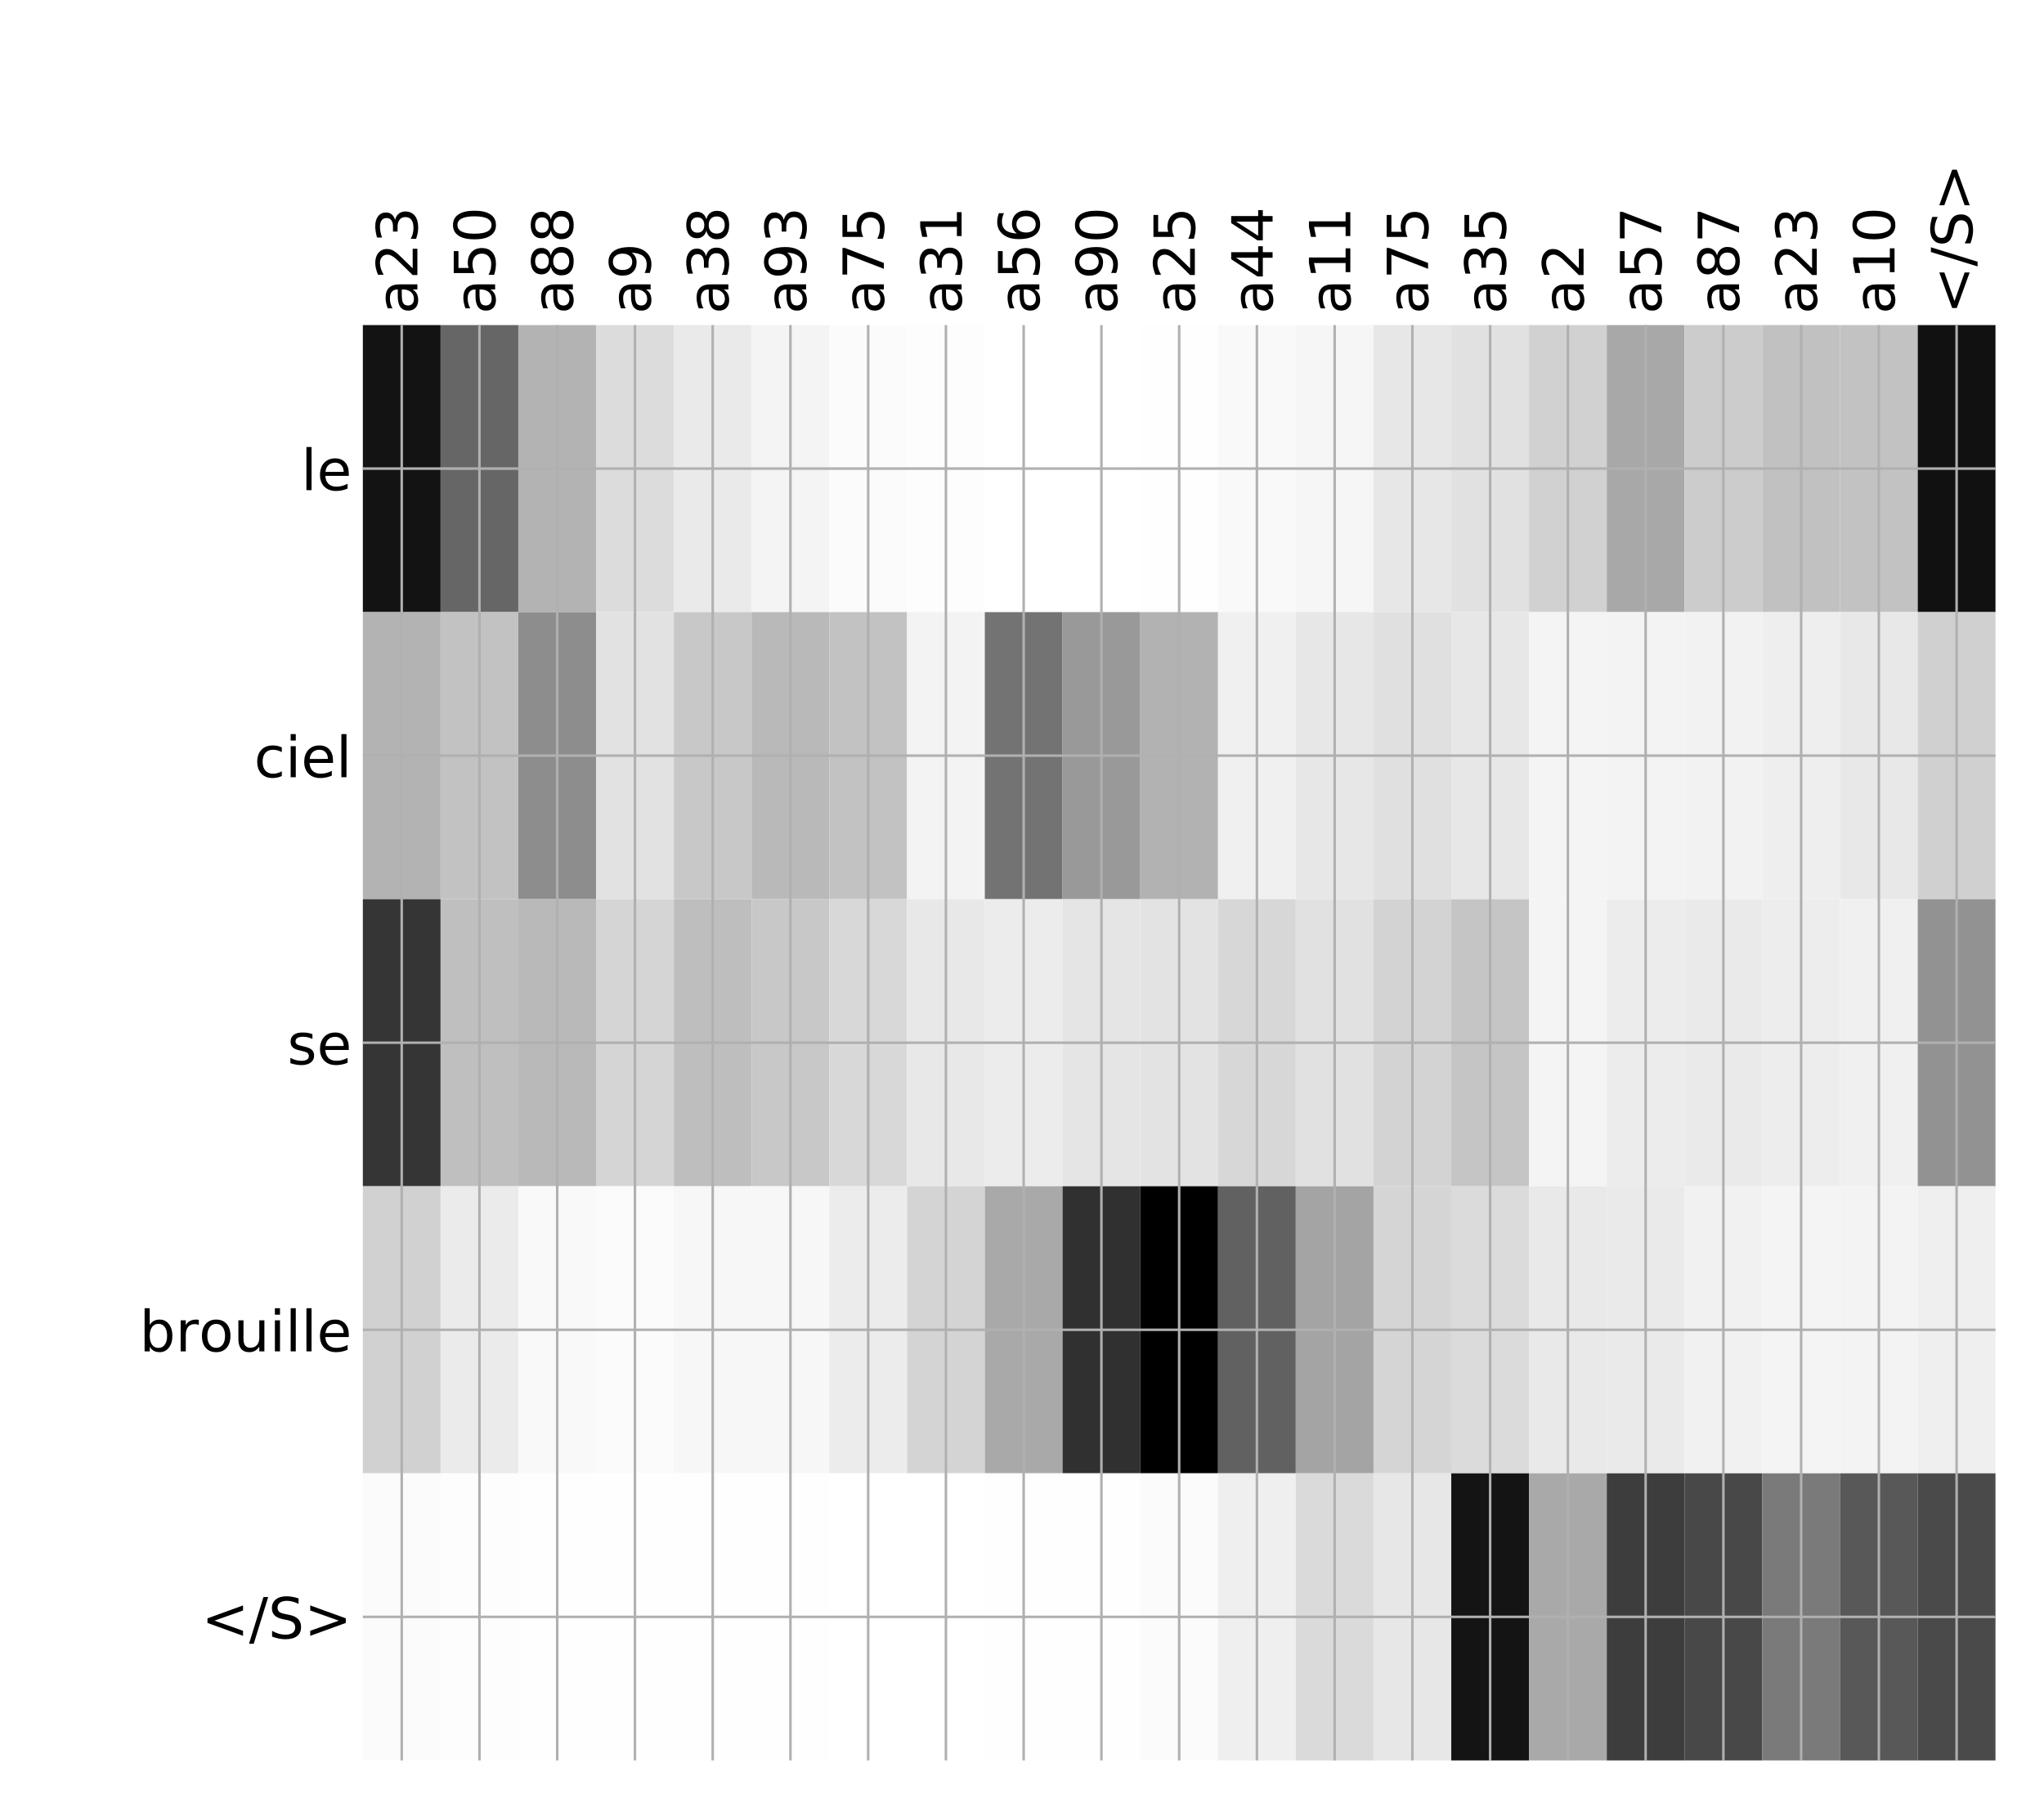 <?xml version="1.0" encoding="utf-8" standalone="no"?>
<!DOCTYPE svg PUBLIC "-//W3C//DTD SVG 1.1//EN"
  "http://www.w3.org/Graphics/SVG/1.1/DTD/svg11.dtd">
<!-- Created with matplotlib (http://matplotlib.org/) -->
<svg height="576pt" version="1.1" viewBox="0 0 648 576" width="648pt" xmlns="http://www.w3.org/2000/svg" xmlns:xlink="http://www.w3.org/1999/xlink">
 <defs>
  <style type="text/css">
*{stroke-linecap:butt;stroke-linejoin:round;}
  </style>
 </defs>
 <g id="figure_1">
  <g id="patch_1">
   <path d="M 0 576 
L 648 576 
L 648 0 
L 0 0 
z
" style="fill:#ffffff;"/>
  </g>
  <g id="axes_1">
   <g id="PolyCollection_1">
    <path clip-path="url(#p8e80e8bc34)" d="M 115.031 103.033 
L 115.031 194.027 
L 139.678 194.027 
L 139.678 103.033 
L 115.031 103.033 
z
" style="fill:#131313;"/>
    <path clip-path="url(#p8e80e8bc34)" d="M 139.678 103.033 
L 139.678 194.027 
L 164.325 194.027 
L 164.325 103.033 
L 139.678 103.033 
z
" style="fill:#666666;"/>
    <path clip-path="url(#p8e80e8bc34)" d="M 164.325 103.033 
L 164.325 194.027 
L 188.972 194.027 
L 188.972 103.033 
L 164.325 103.033 
z
" style="fill:#b3b3b3;"/>
    <path clip-path="url(#p8e80e8bc34)" d="M 188.972 103.033 
L 188.972 194.027 
L 213.62 194.027 
L 213.62 103.033 
L 188.972 103.033 
z
" style="fill:#dcdcdc;"/>
    <path clip-path="url(#p8e80e8bc34)" d="M 213.62 103.033 
L 213.62 194.027 
L 238.267 194.027 
L 238.267 103.033 
L 213.62 103.033 
z
" style="fill:#eaeaea;"/>
    <path clip-path="url(#p8e80e8bc34)" d="M 238.267 103.033 
L 238.267 194.027 
L 262.914 194.027 
L 262.914 103.033 
L 238.267 103.033 
z
" style="fill:#f4f4f4;"/>
    <path clip-path="url(#p8e80e8bc34)" d="M 262.914 103.033 
L 262.914 194.027 
L 287.561 194.027 
L 287.561 103.033 
L 262.914 103.033 
z
" style="fill:#fbfbfb;"/>
    <path clip-path="url(#p8e80e8bc34)" d="M 287.561 103.033 
L 287.561 194.027 
L 312.208 194.027 
L 312.208 103.033 
L 287.561 103.033 
z
" style="fill:#fdfdfd;"/>
    <path clip-path="url(#p8e80e8bc34)" d="M 312.208 103.033 
L 312.208 194.027 
L 336.855 194.027 
L 336.855 103.033 
L 312.208 103.033 
z
" style="fill:#ffffff;"/>
    <path clip-path="url(#p8e80e8bc34)" d="M 336.855 103.033 
L 336.855 194.027 
L 361.502 194.027 
L 361.502 103.033 
L 336.855 103.033 
z
" style="fill:#ffffff;"/>
    <path clip-path="url(#p8e80e8bc34)" d="M 361.502 103.033 
L 361.502 194.027 
L 386.149 194.027 
L 386.149 103.033 
L 361.502 103.033 
z
" style="fill:#fefefe;"/>
    <path clip-path="url(#p8e80e8bc34)" d="M 386.149 103.033 
L 386.149 194.027 
L 410.796 194.027 
L 410.796 103.033 
L 386.149 103.033 
z
" style="fill:#f9f9f9;"/>
    <path clip-path="url(#p8e80e8bc34)" d="M 410.796 103.033 
L 410.796 194.027 
L 435.443 194.027 
L 435.443 103.033 
L 410.796 103.033 
z
" style="fill:#f6f6f6;"/>
    <path clip-path="url(#p8e80e8bc34)" d="M 435.443 103.033 
L 435.443 194.027 
L 460.09 194.027 
L 460.09 103.033 
L 435.443 103.033 
z
" style="fill:#e7e7e7;"/>
    <path clip-path="url(#p8e80e8bc34)" d="M 460.09 103.033 
L 460.09 194.027 
L 484.737 194.027 
L 484.737 103.033 
L 460.09 103.033 
z
" style="fill:#e1e1e1;"/>
    <path clip-path="url(#p8e80e8bc34)" d="M 484.737 103.033 
L 484.737 194.027 
L 509.384 194.027 
L 509.384 103.033 
L 484.737 103.033 
z
" style="fill:#d1d1d1;"/>
    <path clip-path="url(#p8e80e8bc34)" d="M 509.384 103.033 
L 509.384 194.027 
L 534.031 194.027 
L 534.031 103.033 
L 509.384 103.033 
z
" style="fill:#a8a8a8;"/>
    <path clip-path="url(#p8e80e8bc34)" d="M 534.031 103.033 
L 534.031 194.027 
L 558.678 194.027 
L 558.678 103.033 
L 534.031 103.033 
z
" style="fill:#cccccc;"/>
    <path clip-path="url(#p8e80e8bc34)" d="M 558.678 103.033 
L 558.678 194.027 
L 583.326 194.027 
L 583.326 103.033 
L 558.678 103.033 
z
" style="fill:#c1c1c1;"/>
    <path clip-path="url(#p8e80e8bc34)" d="M 583.326 103.033 
L 583.326 194.027 
L 607.973 194.027 
L 607.973 103.033 
L 583.326 103.033 
z
" style="fill:#c2c2c2;"/>
    <path clip-path="url(#p8e80e8bc34)" d="M 607.973 103.033 
L 607.973 194.027 
L 632.62 194.027 
L 632.62 103.033 
L 607.973 103.033 
z
" style="fill:#111111;"/>
    <path clip-path="url(#p8e80e8bc34)" d="M 115.031 194.027 
L 115.031 285.02 
L 139.678 285.02 
L 139.678 194.027 
L 115.031 194.027 
z
" style="fill:#b3b3b3;"/>
    <path clip-path="url(#p8e80e8bc34)" d="M 139.678 194.027 
L 139.678 285.02 
L 164.325 285.02 
L 164.325 194.027 
L 139.678 194.027 
z
" style="fill:#c2c2c2;"/>
    <path clip-path="url(#p8e80e8bc34)" d="M 164.325 194.027 
L 164.325 285.02 
L 188.972 285.02 
L 188.972 194.027 
L 164.325 194.027 
z
" style="fill:#8d8d8d;"/>
    <path clip-path="url(#p8e80e8bc34)" d="M 188.972 194.027 
L 188.972 285.02 
L 213.62 285.02 
L 213.62 194.027 
L 188.972 194.027 
z
" style="fill:#e2e2e2;"/>
    <path clip-path="url(#p8e80e8bc34)" d="M 213.62 194.027 
L 213.62 285.02 
L 238.267 285.02 
L 238.267 194.027 
L 213.62 194.027 
z
" style="fill:#c8c8c8;"/>
    <path clip-path="url(#p8e80e8bc34)" d="M 238.267 194.027 
L 238.267 285.02 
L 262.914 285.02 
L 262.914 194.027 
L 238.267 194.027 
z
" style="fill:#b9b9b9;"/>
    <path clip-path="url(#p8e80e8bc34)" d="M 262.914 194.027 
L 262.914 285.02 
L 287.561 285.02 
L 287.561 194.027 
L 262.914 194.027 
z
" style="fill:#c2c2c2;"/>
    <path clip-path="url(#p8e80e8bc34)" d="M 287.561 194.027 
L 287.561 285.02 
L 312.208 285.02 
L 312.208 194.027 
L 287.561 194.027 
z
" style="fill:#f3f3f3;"/>
    <path clip-path="url(#p8e80e8bc34)" d="M 312.208 194.027 
L 312.208 285.02 
L 336.855 285.02 
L 336.855 194.027 
L 312.208 194.027 
z
" style="fill:#737373;"/>
    <path clip-path="url(#p8e80e8bc34)" d="M 336.855 194.027 
L 336.855 285.02 
L 361.502 285.02 
L 361.502 194.027 
L 336.855 194.027 
z
" style="fill:#999999;"/>
    <path clip-path="url(#p8e80e8bc34)" d="M 361.502 194.027 
L 361.502 285.02 
L 386.149 285.02 
L 386.149 194.027 
L 361.502 194.027 
z
" style="fill:#b2b2b2;"/>
    <path clip-path="url(#p8e80e8bc34)" d="M 386.149 194.027 
L 386.149 285.02 
L 410.796 285.02 
L 410.796 194.027 
L 386.149 194.027 
z
" style="fill:#f0f0f0;"/>
    <path clip-path="url(#p8e80e8bc34)" d="M 410.796 194.027 
L 410.796 285.02 
L 435.443 285.02 
L 435.443 194.027 
L 410.796 194.027 
z
" style="fill:#e7e7e7;"/>
    <path clip-path="url(#p8e80e8bc34)" d="M 435.443 194.027 
L 435.443 285.02 
L 460.09 285.02 
L 460.09 194.027 
L 435.443 194.027 
z
" style="fill:#e0e0e0;"/>
    <path clip-path="url(#p8e80e8bc34)" d="M 460.09 194.027 
L 460.09 285.02 
L 484.737 285.02 
L 484.737 194.027 
L 460.09 194.027 
z
" style="fill:#e7e7e7;"/>
    <path clip-path="url(#p8e80e8bc34)" d="M 484.737 194.027 
L 484.737 285.02 
L 509.384 285.02 
L 509.384 194.027 
L 484.737 194.027 
z
" style="fill:#f4f4f4;"/>
    <path clip-path="url(#p8e80e8bc34)" d="M 509.384 194.027 
L 509.384 285.02 
L 534.031 285.02 
L 534.031 194.027 
L 509.384 194.027 
z
" style="fill:#f3f3f3;"/>
    <path clip-path="url(#p8e80e8bc34)" d="M 534.031 194.027 
L 534.031 285.02 
L 558.678 285.02 
L 558.678 194.027 
L 534.031 194.027 
z
" style="fill:#f2f2f2;"/>
    <path clip-path="url(#p8e80e8bc34)" d="M 558.678 194.027 
L 558.678 285.02 
L 583.326 285.02 
L 583.326 194.027 
L 558.678 194.027 
z
" style="fill:#eeeeee;"/>
    <path clip-path="url(#p8e80e8bc34)" d="M 583.326 194.027 
L 583.326 285.02 
L 607.973 285.02 
L 607.973 194.027 
L 583.326 194.027 
z
" style="fill:#e8e8e8;"/>
    <path clip-path="url(#p8e80e8bc34)" d="M 607.973 194.027 
L 607.973 285.02 
L 632.62 285.02 
L 632.62 194.027 
L 607.973 194.027 
z
" style="fill:#d0d0d0;"/>
    <path clip-path="url(#p8e80e8bc34)" d="M 115.031 285.02 
L 115.031 376.013 
L 139.678 376.013 
L 139.678 285.02 
L 115.031 285.02 
z
" style="fill:#353535;"/>
    <path clip-path="url(#p8e80e8bc34)" d="M 139.678 285.02 
L 139.678 376.013 
L 164.325 376.013 
L 164.325 285.02 
L 139.678 285.02 
z
" style="fill:#bfbfbf;"/>
    <path clip-path="url(#p8e80e8bc34)" d="M 164.325 285.02 
L 164.325 376.013 
L 188.972 376.013 
L 188.972 285.02 
L 164.325 285.02 
z
" style="fill:#b9b9b9;"/>
    <path clip-path="url(#p8e80e8bc34)" d="M 188.972 285.02 
L 188.972 376.013 
L 213.62 376.013 
L 213.62 285.02 
L 188.972 285.02 
z
" style="fill:#d5d5d5;"/>
    <path clip-path="url(#p8e80e8bc34)" d="M 213.62 285.02 
L 213.62 376.013 
L 238.267 376.013 
L 238.267 285.02 
L 213.62 285.02 
z
" style="fill:#bebebe;"/>
    <path clip-path="url(#p8e80e8bc34)" d="M 238.267 285.02 
L 238.267 376.013 
L 262.914 376.013 
L 262.914 285.02 
L 238.267 285.02 
z
" style="fill:#c8c8c8;"/>
    <path clip-path="url(#p8e80e8bc34)" d="M 262.914 285.02 
L 262.914 376.013 
L 287.561 376.013 
L 287.561 285.02 
L 262.914 285.02 
z
" style="fill:#d8d8d8;"/>
    <path clip-path="url(#p8e80e8bc34)" d="M 287.561 285.02 
L 287.561 376.013 
L 312.208 376.013 
L 312.208 285.02 
L 287.561 285.02 
z
" style="fill:#e8e8e8;"/>
    <path clip-path="url(#p8e80e8bc34)" d="M 312.208 285.02 
L 312.208 376.013 
L 336.855 376.013 
L 336.855 285.02 
L 312.208 285.02 
z
" style="fill:#ececec;"/>
    <path clip-path="url(#p8e80e8bc34)" d="M 336.855 285.02 
L 336.855 376.013 
L 361.502 376.013 
L 361.502 285.02 
L 336.855 285.02 
z
" style="fill:#e5e5e5;"/>
    <path clip-path="url(#p8e80e8bc34)" d="M 361.502 285.02 
L 361.502 376.013 
L 386.149 376.013 
L 386.149 285.02 
L 361.502 285.02 
z
" style="fill:#e3e3e3;"/>
    <path clip-path="url(#p8e80e8bc34)" d="M 386.149 285.02 
L 386.149 376.013 
L 410.796 376.013 
L 410.796 285.02 
L 386.149 285.02 
z
" style="fill:#d7d7d7;"/>
    <path clip-path="url(#p8e80e8bc34)" d="M 410.796 285.02 
L 410.796 376.013 
L 435.443 376.013 
L 435.443 285.02 
L 410.796 285.02 
z
" style="fill:#e1e1e1;"/>
    <path clip-path="url(#p8e80e8bc34)" d="M 435.443 285.02 
L 435.443 376.013 
L 460.09 376.013 
L 460.09 285.02 
L 435.443 285.02 
z
" style="fill:#d3d3d3;"/>
    <path clip-path="url(#p8e80e8bc34)" d="M 460.09 285.02 
L 460.09 376.013 
L 484.737 376.013 
L 484.737 285.02 
L 460.09 285.02 
z
" style="fill:#c5c5c5;"/>
    <path clip-path="url(#p8e80e8bc34)" d="M 484.737 285.02 
L 484.737 376.013 
L 509.384 376.013 
L 509.384 285.02 
L 484.737 285.02 
z
" style="fill:#f4f4f4;"/>
    <path clip-path="url(#p8e80e8bc34)" d="M 509.384 285.02 
L 509.384 376.013 
L 534.031 376.013 
L 534.031 285.02 
L 509.384 285.02 
z
" style="fill:#ececec;"/>
    <path clip-path="url(#p8e80e8bc34)" d="M 534.031 285.02 
L 534.031 376.013 
L 558.678 376.013 
L 558.678 285.02 
L 534.031 285.02 
z
" style="fill:#eaeaea;"/>
    <path clip-path="url(#p8e80e8bc34)" d="M 558.678 285.02 
L 558.678 376.013 
L 583.326 376.013 
L 583.326 285.02 
L 558.678 285.02 
z
" style="fill:#ededed;"/>
    <path clip-path="url(#p8e80e8bc34)" d="M 583.326 285.02 
L 583.326 376.013 
L 607.973 376.013 
L 607.973 285.02 
L 583.326 285.02 
z
" style="fill:#f0f0f0;"/>
    <path clip-path="url(#p8e80e8bc34)" d="M 607.973 285.02 
L 607.973 376.013 
L 632.62 376.013 
L 632.62 285.02 
L 607.973 285.02 
z
" style="fill:#929292;"/>
    <path clip-path="url(#p8e80e8bc34)" d="M 115.031 376.013 
L 115.031 467.007 
L 139.678 467.007 
L 139.678 376.013 
L 115.031 376.013 
z
" style="fill:#d1d1d1;"/>
    <path clip-path="url(#p8e80e8bc34)" d="M 139.678 376.013 
L 139.678 467.007 
L 164.325 467.007 
L 164.325 376.013 
L 139.678 376.013 
z
" style="fill:#ebebeb;"/>
    <path clip-path="url(#p8e80e8bc34)" d="M 164.325 376.013 
L 164.325 467.007 
L 188.972 467.007 
L 188.972 376.013 
L 164.325 376.013 
z
" style="fill:#f9f9f9;"/>
    <path clip-path="url(#p8e80e8bc34)" d="M 188.972 376.013 
L 188.972 467.007 
L 213.62 467.007 
L 213.62 376.013 
L 188.972 376.013 
z
" style="fill:#fbfbfb;"/>
    <path clip-path="url(#p8e80e8bc34)" d="M 213.62 376.013 
L 213.62 467.007 
L 238.267 467.007 
L 238.267 376.013 
L 213.62 376.013 
z
" style="fill:#f7f7f7;"/>
    <path clip-path="url(#p8e80e8bc34)" d="M 238.267 376.013 
L 238.267 467.007 
L 262.914 467.007 
L 262.914 376.013 
L 238.267 376.013 
z
" style="fill:#f7f7f7;"/>
    <path clip-path="url(#p8e80e8bc34)" d="M 262.914 376.013 
L 262.914 467.007 
L 287.561 467.007 
L 287.561 376.013 
L 262.914 376.013 
z
" style="fill:#ececec;"/>
    <path clip-path="url(#p8e80e8bc34)" d="M 287.561 376.013 
L 287.561 467.007 
L 312.208 467.007 
L 312.208 376.013 
L 287.561 376.013 
z
" style="fill:#d4d4d4;"/>
    <path clip-path="url(#p8e80e8bc34)" d="M 312.208 376.013 
L 312.208 467.007 
L 336.855 467.007 
L 336.855 376.013 
L 312.208 376.013 
z
" style="fill:#a9a9a9;"/>
    <path clip-path="url(#p8e80e8bc34)" d="M 336.855 376.013 
L 336.855 467.007 
L 361.502 467.007 
L 361.502 376.013 
L 336.855 376.013 
z
" style="fill:#303030;"/>
    <path clip-path="url(#p8e80e8bc34)" d="M 361.502 376.013 
L 361.502 467.007 
L 386.149 467.007 
L 386.149 376.013 
L 361.502 376.013 
z
"/>
    <path clip-path="url(#p8e80e8bc34)" d="M 386.149 376.013 
L 386.149 467.007 
L 410.796 467.007 
L 410.796 376.013 
L 386.149 376.013 
z
" style="fill:#616161;"/>
    <path clip-path="url(#p8e80e8bc34)" d="M 410.796 376.013 
L 410.796 467.007 
L 435.443 467.007 
L 435.443 376.013 
L 410.796 376.013 
z
" style="fill:#a4a4a4;"/>
    <path clip-path="url(#p8e80e8bc34)" d="M 435.443 376.013 
L 435.443 467.007 
L 460.09 467.007 
L 460.09 376.013 
L 435.443 376.013 
z
" style="fill:#d5d5d5;"/>
    <path clip-path="url(#p8e80e8bc34)" d="M 460.09 376.013 
L 460.09 467.007 
L 484.737 467.007 
L 484.737 376.013 
L 460.09 376.013 
z
" style="fill:#dbdbdb;"/>
    <path clip-path="url(#p8e80e8bc34)" d="M 484.737 376.013 
L 484.737 467.007 
L 509.384 467.007 
L 509.384 376.013 
L 484.737 376.013 
z
" style="fill:#e9e9e9;"/>
    <path clip-path="url(#p8e80e8bc34)" d="M 509.384 376.013 
L 509.384 467.007 
L 534.031 467.007 
L 534.031 376.013 
L 509.384 376.013 
z
" style="fill:#eaeaea;"/>
    <path clip-path="url(#p8e80e8bc34)" d="M 534.031 376.013 
L 534.031 467.007 
L 558.678 467.007 
L 558.678 376.013 
L 534.031 376.013 
z
" style="fill:#f1f1f1;"/>
    <path clip-path="url(#p8e80e8bc34)" d="M 558.678 376.013 
L 558.678 467.007 
L 583.326 467.007 
L 583.326 376.013 
L 558.678 376.013 
z
" style="fill:#f4f4f4;"/>
    <path clip-path="url(#p8e80e8bc34)" d="M 583.326 376.013 
L 583.326 467.007 
L 607.973 467.007 
L 607.973 376.013 
L 583.326 376.013 
z
" style="fill:#f3f3f3;"/>
    <path clip-path="url(#p8e80e8bc34)" d="M 607.973 376.013 
L 607.973 467.007 
L 632.62 467.007 
L 632.62 376.013 
L 607.973 376.013 
z
" style="fill:#efefef;"/>
    <path clip-path="url(#p8e80e8bc34)" d="M 115.031 467.007 
L 115.031 558 
L 139.678 558 
L 139.678 467.007 
L 115.031 467.007 
z
" style="fill:#fbfbfb;"/>
    <path clip-path="url(#p8e80e8bc34)" d="M 139.678 467.007 
L 139.678 558 
L 164.325 558 
L 164.325 467.007 
L 139.678 467.007 
z
" style="fill:#fdfdfd;"/>
    <path clip-path="url(#p8e80e8bc34)" d="M 164.325 467.007 
L 164.325 558 
L 188.972 558 
L 188.972 467.007 
L 164.325 467.007 
z
" style="fill:#fefefe;"/>
    <path clip-path="url(#p8e80e8bc34)" d="M 188.972 467.007 
L 188.972 558 
L 213.62 558 
L 213.62 467.007 
L 188.972 467.007 
z
" style="fill:#fefefe;"/>
    <path clip-path="url(#p8e80e8bc34)" d="M 213.62 467.007 
L 213.62 558 
L 238.267 558 
L 238.267 467.007 
L 213.62 467.007 
z
" style="fill:#fefefe;"/>
    <path clip-path="url(#p8e80e8bc34)" d="M 238.267 467.007 
L 238.267 558 
L 262.914 558 
L 262.914 467.007 
L 238.267 467.007 
z
" style="fill:#fefefe;"/>
    <path clip-path="url(#p8e80e8bc34)" d="M 262.914 467.007 
L 262.914 558 
L 287.561 558 
L 287.561 467.007 
L 262.914 467.007 
z
" style="fill:#ffffff;"/>
    <path clip-path="url(#p8e80e8bc34)" d="M 287.561 467.007 
L 287.561 558 
L 312.208 558 
L 312.208 467.007 
L 287.561 467.007 
z
" style="fill:#ffffff;"/>
    <path clip-path="url(#p8e80e8bc34)" d="M 312.208 467.007 
L 312.208 558 
L 336.855 558 
L 336.855 467.007 
L 312.208 467.007 
z
" style="fill:#fefefe;"/>
    <path clip-path="url(#p8e80e8bc34)" d="M 336.855 467.007 
L 336.855 558 
L 361.502 558 
L 361.502 467.007 
L 336.855 467.007 
z
" style="fill:#fefefe;"/>
    <path clip-path="url(#p8e80e8bc34)" d="M 361.502 467.007 
L 361.502 558 
L 386.149 558 
L 386.149 467.007 
L 361.502 467.007 
z
" style="fill:#fbfbfb;"/>
    <path clip-path="url(#p8e80e8bc34)" d="M 386.149 467.007 
L 386.149 558 
L 410.796 558 
L 410.796 467.007 
L 386.149 467.007 
z
" style="fill:#efefef;"/>
    <path clip-path="url(#p8e80e8bc34)" d="M 410.796 467.007 
L 410.796 558 
L 435.443 558 
L 435.443 467.007 
L 410.796 467.007 
z
" style="fill:#dadada;"/>
    <path clip-path="url(#p8e80e8bc34)" d="M 435.443 467.007 
L 435.443 558 
L 460.09 558 
L 460.09 467.007 
L 435.443 467.007 
z
" style="fill:#e7e7e7;"/>
    <path clip-path="url(#p8e80e8bc34)" d="M 460.09 467.007 
L 460.09 558 
L 484.737 558 
L 484.737 467.007 
L 460.09 467.007 
z
" style="fill:#141414;"/>
    <path clip-path="url(#p8e80e8bc34)" d="M 484.737 467.007 
L 484.737 558 
L 509.384 558 
L 509.384 467.007 
L 484.737 467.007 
z
" style="fill:#a9a9a9;"/>
    <path clip-path="url(#p8e80e8bc34)" d="M 509.384 467.007 
L 509.384 558 
L 534.031 558 
L 534.031 467.007 
L 509.384 467.007 
z
" style="fill:#3d3d3d;"/>
    <path clip-path="url(#p8e80e8bc34)" d="M 534.031 467.007 
L 534.031 558 
L 558.678 558 
L 558.678 467.007 
L 534.031 467.007 
z
" style="fill:#484848;"/>
    <path clip-path="url(#p8e80e8bc34)" d="M 558.678 467.007 
L 558.678 558 
L 583.326 558 
L 583.326 467.007 
L 558.678 467.007 
z
" style="fill:#7a7a7a;"/>
    <path clip-path="url(#p8e80e8bc34)" d="M 583.326 467.007 
L 583.326 558 
L 607.973 558 
L 607.973 467.007 
L 583.326 467.007 
z
" style="fill:#585858;"/>
    <path clip-path="url(#p8e80e8bc34)" d="M 607.973 467.007 
L 607.973 558 
L 632.62 558 
L 632.62 467.007 
L 607.973 467.007 
z
" style="fill:#4a4a4a;"/>
   </g>
   <g id="matplotlib.axis_1">
    <g id="xtick_1">
     <g id="line2d_1">
      <path clip-path="url(#p8e80e8bc34)" d="M 127.355 558 
L 127.355 103.033 
" style="fill:none;stroke:#b0b0b0;stroke-linecap:square;stroke-width:0.8;"/>
     </g>
     <g id="line2d_2"/>
     <g id="text_1">
      <!-- a23 -->
      <defs>
       <path d="M 34.281 27.484 
Q 23.391 27.484 19.188 25 
Q 14.984 22.516 14.984 16.5 
Q 14.984 11.719 18.141 8.906 
Q 21.297 6.109 26.703 6.109 
Q 34.188 6.109 38.703 11.406 
Q 43.219 16.703 43.219 25.484 
L 43.219 27.484 
z
M 52.203 31.203 
L 52.203 0 
L 43.219 0 
L 43.219 8.297 
Q 40.141 3.328 35.547 0.953 
Q 30.953 -1.422 24.312 -1.422 
Q 15.922 -1.422 10.953 3.297 
Q 6 8.016 6 15.922 
Q 6 25.141 12.172 29.828 
Q 18.359 34.516 30.609 34.516 
L 43.219 34.516 
L 43.219 35.406 
Q 43.219 41.609 39.141 45 
Q 35.062 48.391 27.688 48.391 
Q 23 48.391 18.547 47.266 
Q 14.109 46.141 10.016 43.891 
L 10.016 52.203 
Q 14.938 54.109 19.578 55.047 
Q 24.219 56 28.609 56 
Q 40.484 56 46.344 49.844 
Q 52.203 43.703 52.203 31.203 
z
" id="DejaVuSans-61"/>
       <path d="M 19.188 8.297 
L 53.609 8.297 
L 53.609 0 
L 7.328 0 
L 7.328 8.297 
Q 12.938 14.109 22.625 23.891 
Q 32.328 33.688 34.812 36.531 
Q 39.547 41.844 41.422 45.531 
Q 43.312 49.219 43.312 52.781 
Q 43.312 58.594 39.234 62.25 
Q 35.156 65.922 28.609 65.922 
Q 23.969 65.922 18.812 64.312 
Q 13.672 62.703 7.812 59.422 
L 7.812 69.391 
Q 13.766 71.781 18.938 73 
Q 24.125 74.219 28.422 74.219 
Q 39.75 74.219 46.484 68.547 
Q 53.219 62.891 53.219 53.422 
Q 53.219 48.922 51.531 44.891 
Q 49.859 40.875 45.406 35.406 
Q 44.188 33.984 37.641 27.219 
Q 31.109 20.453 19.188 8.297 
z
" id="DejaVuSans-32"/>
       <path d="M 40.578 39.312 
Q 47.656 37.797 51.625 33 
Q 55.609 28.219 55.609 21.188 
Q 55.609 10.406 48.188 4.484 
Q 40.766 -1.422 27.094 -1.422 
Q 22.516 -1.422 17.656 -0.516 
Q 12.797 0.391 7.625 2.203 
L 7.625 11.719 
Q 11.719 9.328 16.594 8.109 
Q 21.484 6.891 26.812 6.891 
Q 36.078 6.891 40.938 10.547 
Q 45.797 14.203 45.797 21.188 
Q 45.797 27.641 41.281 31.266 
Q 36.766 34.906 28.719 34.906 
L 20.219 34.906 
L 20.219 43.016 
L 29.109 43.016 
Q 36.375 43.016 40.234 45.922 
Q 44.094 48.828 44.094 54.297 
Q 44.094 59.906 40.109 62.906 
Q 36.141 65.922 28.719 65.922 
Q 24.656 65.922 20.016 65.031 
Q 15.375 64.156 9.812 62.312 
L 9.812 71.094 
Q 15.438 72.656 20.344 73.438 
Q 25.25 74.219 29.594 74.219 
Q 40.828 74.219 47.359 69.109 
Q 53.906 64.016 53.906 55.328 
Q 53.906 49.266 50.438 45.094 
Q 46.969 40.922 40.578 39.312 
z
" id="DejaVuSans-33"/>
      </defs>
      <g transform="translate(132.322 99.533)rotate(-90)scale(0.18 -0.18)">
       <use xlink:href="#DejaVuSans-61"/>
       <use x="61.279" xlink:href="#DejaVuSans-32"/>
       <use x="124.902" xlink:href="#DejaVuSans-33"/>
      </g>
     </g>
    </g>
    <g id="xtick_2">
     <g id="line2d_3">
      <path clip-path="url(#p8e80e8bc34)" d="M 152.002 558 
L 152.002 103.033 
" style="fill:none;stroke:#b0b0b0;stroke-linecap:square;stroke-width:0.8;"/>
     </g>
     <g id="line2d_4"/>
     <g id="text_2">
      <!-- a50 -->
      <defs>
       <path d="M 10.797 72.906 
L 49.516 72.906 
L 49.516 64.594 
L 19.828 64.594 
L 19.828 46.734 
Q 21.969 47.469 24.109 47.828 
Q 26.266 48.188 28.422 48.188 
Q 40.625 48.188 47.75 41.5 
Q 54.891 34.812 54.891 23.391 
Q 54.891 11.625 47.562 5.094 
Q 40.234 -1.422 26.906 -1.422 
Q 22.312 -1.422 17.547 -0.641 
Q 12.797 0.141 7.719 1.703 
L 7.719 11.625 
Q 12.109 9.234 16.797 8.062 
Q 21.484 6.891 26.703 6.891 
Q 35.156 6.891 40.078 11.328 
Q 45.016 15.766 45.016 23.391 
Q 45.016 31 40.078 35.438 
Q 35.156 39.891 26.703 39.891 
Q 22.75 39.891 18.812 39.016 
Q 14.891 38.141 10.797 36.281 
z
" id="DejaVuSans-35"/>
       <path d="M 31.781 66.406 
Q 24.172 66.406 20.328 58.906 
Q 16.5 51.422 16.5 36.375 
Q 16.5 21.391 20.328 13.891 
Q 24.172 6.391 31.781 6.391 
Q 39.453 6.391 43.281 13.891 
Q 47.125 21.391 47.125 36.375 
Q 47.125 51.422 43.281 58.906 
Q 39.453 66.406 31.781 66.406 
z
M 31.781 74.219 
Q 44.047 74.219 50.516 64.516 
Q 56.984 54.828 56.984 36.375 
Q 56.984 17.969 50.516 8.266 
Q 44.047 -1.422 31.781 -1.422 
Q 19.531 -1.422 13.062 8.266 
Q 6.594 17.969 6.594 36.375 
Q 6.594 54.828 13.062 64.516 
Q 19.531 74.219 31.781 74.219 
z
" id="DejaVuSans-30"/>
      </defs>
      <g transform="translate(156.969 99.533)rotate(-90)scale(0.18 -0.18)">
       <use xlink:href="#DejaVuSans-61"/>
       <use x="61.279" xlink:href="#DejaVuSans-35"/>
       <use x="124.902" xlink:href="#DejaVuSans-30"/>
      </g>
     </g>
    </g>
    <g id="xtick_3">
     <g id="line2d_5">
      <path clip-path="url(#p8e80e8bc34)" d="M 176.649 558 
L 176.649 103.033 
" style="fill:none;stroke:#b0b0b0;stroke-linecap:square;stroke-width:0.8;"/>
     </g>
     <g id="line2d_6"/>
     <g id="text_3">
      <!-- a88 -->
      <defs>
       <path d="M 31.781 34.625 
Q 24.75 34.625 20.719 30.859 
Q 16.703 27.094 16.703 20.516 
Q 16.703 13.922 20.719 10.156 
Q 24.75 6.391 31.781 6.391 
Q 38.812 6.391 42.859 10.172 
Q 46.922 13.969 46.922 20.516 
Q 46.922 27.094 42.891 30.859 
Q 38.875 34.625 31.781 34.625 
z
M 21.922 38.812 
Q 15.578 40.375 12.031 44.719 
Q 8.5 49.078 8.5 55.328 
Q 8.5 64.062 14.719 69.141 
Q 20.953 74.219 31.781 74.219 
Q 42.672 74.219 48.875 69.141 
Q 55.078 64.062 55.078 55.328 
Q 55.078 49.078 51.531 44.719 
Q 48 40.375 41.703 38.812 
Q 48.828 37.156 52.797 32.312 
Q 56.781 27.484 56.781 20.516 
Q 56.781 9.906 50.312 4.234 
Q 43.844 -1.422 31.781 -1.422 
Q 19.734 -1.422 13.25 4.234 
Q 6.781 9.906 6.781 20.516 
Q 6.781 27.484 10.781 32.312 
Q 14.797 37.156 21.922 38.812 
z
M 18.312 54.391 
Q 18.312 48.734 21.844 45.562 
Q 25.391 42.391 31.781 42.391 
Q 38.141 42.391 41.719 45.562 
Q 45.312 48.734 45.312 54.391 
Q 45.312 60.062 41.719 63.234 
Q 38.141 66.406 31.781 66.406 
Q 25.391 66.406 21.844 63.234 
Q 18.312 60.062 18.312 54.391 
z
" id="DejaVuSans-38"/>
      </defs>
      <g transform="translate(181.616 99.533)rotate(-90)scale(0.18 -0.18)">
       <use xlink:href="#DejaVuSans-61"/>
       <use x="61.279" xlink:href="#DejaVuSans-38"/>
       <use x="124.902" xlink:href="#DejaVuSans-38"/>
      </g>
     </g>
    </g>
    <g id="xtick_4">
     <g id="line2d_7">
      <path clip-path="url(#p8e80e8bc34)" d="M 201.296 558 
L 201.296 103.033 
" style="fill:none;stroke:#b0b0b0;stroke-linecap:square;stroke-width:0.8;"/>
     </g>
     <g id="line2d_8"/>
     <g id="text_4">
      <!-- a9 -->
      <defs>
       <path d="M 10.984 1.516 
L 10.984 10.5 
Q 14.703 8.734 18.5 7.812 
Q 22.312 6.891 25.984 6.891 
Q 35.75 6.891 40.891 13.453 
Q 46.047 20.016 46.781 33.406 
Q 43.953 29.203 39.594 26.953 
Q 35.25 24.703 29.984 24.703 
Q 19.047 24.703 12.672 31.312 
Q 6.297 37.938 6.297 49.422 
Q 6.297 60.641 12.938 67.422 
Q 19.578 74.219 30.609 74.219 
Q 43.266 74.219 49.922 64.516 
Q 56.594 54.828 56.594 36.375 
Q 56.594 19.141 48.406 8.859 
Q 40.234 -1.422 26.422 -1.422 
Q 22.703 -1.422 18.891 -0.688 
Q 15.094 0.047 10.984 1.516 
z
M 30.609 32.422 
Q 37.25 32.422 41.125 36.953 
Q 45.016 41.5 45.016 49.422 
Q 45.016 57.281 41.125 61.844 
Q 37.25 66.406 30.609 66.406 
Q 23.969 66.406 20.094 61.844 
Q 16.219 57.281 16.219 49.422 
Q 16.219 41.5 20.094 36.953 
Q 23.969 32.422 30.609 32.422 
z
" id="DejaVuSans-39"/>
      </defs>
      <g transform="translate(206.263 99.533)rotate(-90)scale(0.18 -0.18)">
       <use xlink:href="#DejaVuSans-61"/>
       <use x="61.279" xlink:href="#DejaVuSans-39"/>
      </g>
     </g>
    </g>
    <g id="xtick_5">
     <g id="line2d_9">
      <path clip-path="url(#p8e80e8bc34)" d="M 225.943 558 
L 225.943 103.033 
" style="fill:none;stroke:#b0b0b0;stroke-linecap:square;stroke-width:0.8;"/>
     </g>
     <g id="line2d_10"/>
     <g id="text_5">
      <!-- a38 -->
      <g transform="translate(230.91 99.533)rotate(-90)scale(0.18 -0.18)">
       <use xlink:href="#DejaVuSans-61"/>
       <use x="61.279" xlink:href="#DejaVuSans-33"/>
       <use x="124.902" xlink:href="#DejaVuSans-38"/>
      </g>
     </g>
    </g>
    <g id="xtick_6">
     <g id="line2d_11">
      <path clip-path="url(#p8e80e8bc34)" d="M 250.59 558 
L 250.59 103.033 
" style="fill:none;stroke:#b0b0b0;stroke-linecap:square;stroke-width:0.8;"/>
     </g>
     <g id="line2d_12"/>
     <g id="text_6">
      <!-- a93 -->
      <g transform="translate(255.557 99.533)rotate(-90)scale(0.18 -0.18)">
       <use xlink:href="#DejaVuSans-61"/>
       <use x="61.279" xlink:href="#DejaVuSans-39"/>
       <use x="124.902" xlink:href="#DejaVuSans-33"/>
      </g>
     </g>
    </g>
    <g id="xtick_7">
     <g id="line2d_13">
      <path clip-path="url(#p8e80e8bc34)" d="M 275.237 558 
L 275.237 103.033 
" style="fill:none;stroke:#b0b0b0;stroke-linecap:square;stroke-width:0.8;"/>
     </g>
     <g id="line2d_14"/>
     <g id="text_7">
      <!-- a75 -->
      <defs>
       <path d="M 8.203 72.906 
L 55.078 72.906 
L 55.078 68.703 
L 28.609 0 
L 18.312 0 
L 43.219 64.594 
L 8.203 64.594 
z
" id="DejaVuSans-37"/>
      </defs>
      <g transform="translate(280.204 99.533)rotate(-90)scale(0.18 -0.18)">
       <use xlink:href="#DejaVuSans-61"/>
       <use x="61.279" xlink:href="#DejaVuSans-37"/>
       <use x="124.902" xlink:href="#DejaVuSans-35"/>
      </g>
     </g>
    </g>
    <g id="xtick_8">
     <g id="line2d_15">
      <path clip-path="url(#p8e80e8bc34)" d="M 299.884 558 
L 299.884 103.033 
" style="fill:none;stroke:#b0b0b0;stroke-linecap:square;stroke-width:0.8;"/>
     </g>
     <g id="line2d_16"/>
     <g id="text_8">
      <!-- a31 -->
      <defs>
       <path d="M 12.406 8.297 
L 28.516 8.297 
L 28.516 63.922 
L 10.984 60.406 
L 10.984 69.391 
L 28.422 72.906 
L 38.281 72.906 
L 38.281 8.297 
L 54.391 8.297 
L 54.391 0 
L 12.406 0 
z
" id="DejaVuSans-31"/>
      </defs>
      <g transform="translate(304.851 99.533)rotate(-90)scale(0.18 -0.18)">
       <use xlink:href="#DejaVuSans-61"/>
       <use x="61.279" xlink:href="#DejaVuSans-33"/>
       <use x="124.902" xlink:href="#DejaVuSans-31"/>
      </g>
     </g>
    </g>
    <g id="xtick_9">
     <g id="line2d_17">
      <path clip-path="url(#p8e80e8bc34)" d="M 324.531 558 
L 324.531 103.033 
" style="fill:none;stroke:#b0b0b0;stroke-linecap:square;stroke-width:0.8;"/>
     </g>
     <g id="line2d_18"/>
     <g id="text_9">
      <!-- a56 -->
      <defs>
       <path d="M 33.016 40.375 
Q 26.375 40.375 22.484 35.828 
Q 18.609 31.297 18.609 23.391 
Q 18.609 15.531 22.484 10.953 
Q 26.375 6.391 33.016 6.391 
Q 39.656 6.391 43.531 10.953 
Q 47.406 15.531 47.406 23.391 
Q 47.406 31.297 43.531 35.828 
Q 39.656 40.375 33.016 40.375 
z
M 52.594 71.297 
L 52.594 62.312 
Q 48.875 64.062 45.094 64.984 
Q 41.312 65.922 37.594 65.922 
Q 27.828 65.922 22.672 59.328 
Q 17.531 52.734 16.797 39.406 
Q 19.672 43.656 24.016 45.922 
Q 28.375 48.188 33.594 48.188 
Q 44.578 48.188 50.953 41.516 
Q 57.328 34.859 57.328 23.391 
Q 57.328 12.156 50.688 5.359 
Q 44.047 -1.422 33.016 -1.422 
Q 20.359 -1.422 13.672 8.266 
Q 6.984 17.969 6.984 36.375 
Q 6.984 53.656 15.188 63.938 
Q 23.391 74.219 37.203 74.219 
Q 40.922 74.219 44.703 73.484 
Q 48.484 72.75 52.594 71.297 
z
" id="DejaVuSans-36"/>
      </defs>
      <g transform="translate(329.498 99.533)rotate(-90)scale(0.18 -0.18)">
       <use xlink:href="#DejaVuSans-61"/>
       <use x="61.279" xlink:href="#DejaVuSans-35"/>
       <use x="124.902" xlink:href="#DejaVuSans-36"/>
      </g>
     </g>
    </g>
    <g id="xtick_10">
     <g id="line2d_19">
      <path clip-path="url(#p8e80e8bc34)" d="M 349.178 558 
L 349.178 103.033 
" style="fill:none;stroke:#b0b0b0;stroke-linecap:square;stroke-width:0.8;"/>
     </g>
     <g id="line2d_20"/>
     <g id="text_10">
      <!-- a90 -->
      <g transform="translate(354.145 99.533)rotate(-90)scale(0.18 -0.18)">
       <use xlink:href="#DejaVuSans-61"/>
       <use x="61.279" xlink:href="#DejaVuSans-39"/>
       <use x="124.902" xlink:href="#DejaVuSans-30"/>
      </g>
     </g>
    </g>
    <g id="xtick_11">
     <g id="line2d_21">
      <path clip-path="url(#p8e80e8bc34)" d="M 373.825 558 
L 373.825 103.033 
" style="fill:none;stroke:#b0b0b0;stroke-linecap:square;stroke-width:0.8;"/>
     </g>
     <g id="line2d_22"/>
     <g id="text_11">
      <!-- a25 -->
      <g transform="translate(378.792 99.533)rotate(-90)scale(0.18 -0.18)">
       <use xlink:href="#DejaVuSans-61"/>
       <use x="61.279" xlink:href="#DejaVuSans-32"/>
       <use x="124.902" xlink:href="#DejaVuSans-35"/>
      </g>
     </g>
    </g>
    <g id="xtick_12">
     <g id="line2d_23">
      <path clip-path="url(#p8e80e8bc34)" d="M 398.473 558 
L 398.473 103.033 
" style="fill:none;stroke:#b0b0b0;stroke-linecap:square;stroke-width:0.8;"/>
     </g>
     <g id="line2d_24"/>
     <g id="text_12">
      <!-- a44 -->
      <defs>
       <path d="M 37.797 64.312 
L 12.891 25.391 
L 37.797 25.391 
z
M 35.203 72.906 
L 47.609 72.906 
L 47.609 25.391 
L 58.016 25.391 
L 58.016 17.188 
L 47.609 17.188 
L 47.609 0 
L 37.797 0 
L 37.797 17.188 
L 4.891 17.188 
L 4.891 26.703 
z
" id="DejaVuSans-34"/>
      </defs>
      <g transform="translate(403.439 99.533)rotate(-90)scale(0.18 -0.18)">
       <use xlink:href="#DejaVuSans-61"/>
       <use x="61.279" xlink:href="#DejaVuSans-34"/>
       <use x="124.902" xlink:href="#DejaVuSans-34"/>
      </g>
     </g>
    </g>
    <g id="xtick_13">
     <g id="line2d_25">
      <path clip-path="url(#p8e80e8bc34)" d="M 423.12 558 
L 423.12 103.033 
" style="fill:none;stroke:#b0b0b0;stroke-linecap:square;stroke-width:0.8;"/>
     </g>
     <g id="line2d_26"/>
     <g id="text_13">
      <!-- a11 -->
      <g transform="translate(428.086 99.533)rotate(-90)scale(0.18 -0.18)">
       <use xlink:href="#DejaVuSans-61"/>
       <use x="61.279" xlink:href="#DejaVuSans-31"/>
       <use x="124.902" xlink:href="#DejaVuSans-31"/>
      </g>
     </g>
    </g>
    <g id="xtick_14">
     <g id="line2d_27">
      <path clip-path="url(#p8e80e8bc34)" d="M 447.767 558 
L 447.767 103.033 
" style="fill:none;stroke:#b0b0b0;stroke-linecap:square;stroke-width:0.8;"/>
     </g>
     <g id="line2d_28"/>
     <g id="text_14">
      <!-- a75 -->
      <g transform="translate(452.734 99.533)rotate(-90)scale(0.18 -0.18)">
       <use xlink:href="#DejaVuSans-61"/>
       <use x="61.279" xlink:href="#DejaVuSans-37"/>
       <use x="124.902" xlink:href="#DejaVuSans-35"/>
      </g>
     </g>
    </g>
    <g id="xtick_15">
     <g id="line2d_29">
      <path clip-path="url(#p8e80e8bc34)" d="M 472.414 558 
L 472.414 103.033 
" style="fill:none;stroke:#b0b0b0;stroke-linecap:square;stroke-width:0.8;"/>
     </g>
     <g id="line2d_30"/>
     <g id="text_15">
      <!-- a35 -->
      <g transform="translate(477.381 99.533)rotate(-90)scale(0.18 -0.18)">
       <use xlink:href="#DejaVuSans-61"/>
       <use x="61.279" xlink:href="#DejaVuSans-33"/>
       <use x="124.902" xlink:href="#DejaVuSans-35"/>
      </g>
     </g>
    </g>
    <g id="xtick_16">
     <g id="line2d_31">
      <path clip-path="url(#p8e80e8bc34)" d="M 497.061 558 
L 497.061 103.033 
" style="fill:none;stroke:#b0b0b0;stroke-linecap:square;stroke-width:0.8;"/>
     </g>
     <g id="line2d_32"/>
     <g id="text_16">
      <!-- a2 -->
      <g transform="translate(502.028 99.533)rotate(-90)scale(0.18 -0.18)">
       <use xlink:href="#DejaVuSans-61"/>
       <use x="61.279" xlink:href="#DejaVuSans-32"/>
      </g>
     </g>
    </g>
    <g id="xtick_17">
     <g id="line2d_33">
      <path clip-path="url(#p8e80e8bc34)" d="M 521.708 558 
L 521.708 103.033 
" style="fill:none;stroke:#b0b0b0;stroke-linecap:square;stroke-width:0.8;"/>
     </g>
     <g id="line2d_34"/>
     <g id="text_17">
      <!-- a57 -->
      <g transform="translate(526.675 99.533)rotate(-90)scale(0.18 -0.18)">
       <use xlink:href="#DejaVuSans-61"/>
       <use x="61.279" xlink:href="#DejaVuSans-35"/>
       <use x="124.902" xlink:href="#DejaVuSans-37"/>
      </g>
     </g>
    </g>
    <g id="xtick_18">
     <g id="line2d_35">
      <path clip-path="url(#p8e80e8bc34)" d="M 546.355 558 
L 546.355 103.033 
" style="fill:none;stroke:#b0b0b0;stroke-linecap:square;stroke-width:0.8;"/>
     </g>
     <g id="line2d_36"/>
     <g id="text_18">
      <!-- a87 -->
      <g transform="translate(551.322 99.533)rotate(-90)scale(0.18 -0.18)">
       <use xlink:href="#DejaVuSans-61"/>
       <use x="61.279" xlink:href="#DejaVuSans-38"/>
       <use x="124.902" xlink:href="#DejaVuSans-37"/>
      </g>
     </g>
    </g>
    <g id="xtick_19">
     <g id="line2d_37">
      <path clip-path="url(#p8e80e8bc34)" d="M 571.002 558 
L 571.002 103.033 
" style="fill:none;stroke:#b0b0b0;stroke-linecap:square;stroke-width:0.8;"/>
     </g>
     <g id="line2d_38"/>
     <g id="text_19">
      <!-- a23 -->
      <g transform="translate(575.969 99.533)rotate(-90)scale(0.18 -0.18)">
       <use xlink:href="#DejaVuSans-61"/>
       <use x="61.279" xlink:href="#DejaVuSans-32"/>
       <use x="124.902" xlink:href="#DejaVuSans-33"/>
      </g>
     </g>
    </g>
    <g id="xtick_20">
     <g id="line2d_39">
      <path clip-path="url(#p8e80e8bc34)" d="M 595.649 558 
L 595.649 103.033 
" style="fill:none;stroke:#b0b0b0;stroke-linecap:square;stroke-width:0.8;"/>
     </g>
     <g id="line2d_40"/>
     <g id="text_20">
      <!-- a10 -->
      <g transform="translate(600.616 99.533)rotate(-90)scale(0.18 -0.18)">
       <use xlink:href="#DejaVuSans-61"/>
       <use x="61.279" xlink:href="#DejaVuSans-31"/>
       <use x="124.902" xlink:href="#DejaVuSans-30"/>
      </g>
     </g>
    </g>
    <g id="xtick_21">
     <g id="line2d_41">
      <path clip-path="url(#p8e80e8bc34)" d="M 620.296 558 
L 620.296 103.033 
" style="fill:none;stroke:#b0b0b0;stroke-linecap:square;stroke-width:0.8;"/>
     </g>
     <g id="line2d_42"/>
     <g id="text_21">
      <!-- &lt;/S&gt; -->
      <defs>
       <path d="M 73.188 49.219 
L 22.797 31.297 
L 73.188 13.484 
L 73.188 4.594 
L 10.594 27.297 
L 10.594 35.406 
L 73.188 58.109 
z
" id="DejaVuSans-3c"/>
       <path d="M 25.391 72.906 
L 33.688 72.906 
L 8.297 -9.281 
L 0 -9.281 
z
" id="DejaVuSans-2f"/>
       <path d="M 53.516 70.516 
L 53.516 60.891 
Q 47.906 63.578 42.922 64.891 
Q 37.938 66.219 33.297 66.219 
Q 25.25 66.219 20.875 63.094 
Q 16.5 59.969 16.5 54.203 
Q 16.5 49.359 19.406 46.891 
Q 22.312 44.438 30.422 42.922 
L 36.375 41.703 
Q 47.406 39.594 52.656 34.297 
Q 57.906 29 57.906 20.125 
Q 57.906 9.516 50.797 4.047 
Q 43.703 -1.422 29.984 -1.422 
Q 24.812 -1.422 18.969 -0.25 
Q 13.141 0.922 6.891 3.219 
L 6.891 13.375 
Q 12.891 10.016 18.656 8.297 
Q 24.422 6.594 29.984 6.594 
Q 38.422 6.594 43.016 9.906 
Q 47.609 13.234 47.609 19.391 
Q 47.609 24.75 44.312 27.781 
Q 41.016 30.812 33.5 32.328 
L 27.484 33.5 
Q 16.453 35.688 11.516 40.375 
Q 6.594 45.062 6.594 53.422 
Q 6.594 63.094 13.406 68.656 
Q 20.219 74.219 32.172 74.219 
Q 37.312 74.219 42.625 73.281 
Q 47.953 72.359 53.516 70.516 
z
" id="DejaVuSans-53"/>
       <path d="M 10.594 49.219 
L 10.594 58.109 
L 73.188 35.406 
L 73.188 27.297 
L 10.594 4.594 
L 10.594 13.484 
L 60.891 31.297 
z
" id="DejaVuSans-3e"/>
      </defs>
      <g transform="translate(625.263 99.533)rotate(-90)scale(0.18 -0.18)">
       <use xlink:href="#DejaVuSans-3c"/>
       <use x="83.789" xlink:href="#DejaVuSans-2f"/>
       <use x="117.48" xlink:href="#DejaVuSans-53"/>
       <use x="180.957" xlink:href="#DejaVuSans-3e"/>
      </g>
     </g>
    </g>
   </g>
   <g id="matplotlib.axis_2">
    <g id="ytick_1">
     <g id="line2d_43">
      <path clip-path="url(#p8e80e8bc34)" d="M 115.031 148.53 
L 632.62 148.53 
" style="fill:none;stroke:#b0b0b0;stroke-linecap:square;stroke-width:0.8;"/>
     </g>
     <g id="line2d_44"/>
     <g id="text_22">
      <!-- le -->
      <defs>
       <path d="M 9.422 75.984 
L 18.406 75.984 
L 18.406 0 
L 9.422 0 
z
" id="DejaVuSans-6c"/>
       <path d="M 56.203 29.594 
L 56.203 25.203 
L 14.891 25.203 
Q 15.484 15.922 20.484 11.062 
Q 25.484 6.203 34.422 6.203 
Q 39.594 6.203 44.453 7.469 
Q 49.312 8.734 54.109 11.281 
L 54.109 2.781 
Q 49.266 0.734 44.188 -0.344 
Q 39.109 -1.422 33.891 -1.422 
Q 20.797 -1.422 13.156 6.188 
Q 5.516 13.812 5.516 26.812 
Q 5.516 40.234 12.766 48.109 
Q 20.016 56 32.328 56 
Q 43.359 56 49.781 48.891 
Q 56.203 41.797 56.203 29.594 
z
M 47.219 32.234 
Q 47.125 39.594 43.094 43.984 
Q 39.062 48.391 32.422 48.391 
Q 24.906 48.391 20.391 44.141 
Q 15.875 39.891 15.188 32.172 
z
" id="DejaVuSans-65"/>
      </defs>
      <g transform="translate(95.455 155.369)scale(0.18 -0.18)">
       <use xlink:href="#DejaVuSans-6c"/>
       <use x="27.783" xlink:href="#DejaVuSans-65"/>
      </g>
     </g>
    </g>
    <g id="ytick_2">
     <g id="line2d_45">
      <path clip-path="url(#p8e80e8bc34)" d="M 115.031 239.523 
L 632.62 239.523 
" style="fill:none;stroke:#b0b0b0;stroke-linecap:square;stroke-width:0.8;"/>
     </g>
     <g id="line2d_46"/>
     <g id="text_23">
      <!-- ciel -->
      <defs>
       <path d="M 48.781 52.594 
L 48.781 44.188 
Q 44.969 46.297 41.141 47.344 
Q 37.312 48.391 33.406 48.391 
Q 24.656 48.391 19.812 42.844 
Q 14.984 37.312 14.984 27.297 
Q 14.984 17.281 19.812 11.734 
Q 24.656 6.203 33.406 6.203 
Q 37.312 6.203 41.141 7.25 
Q 44.969 8.297 48.781 10.406 
L 48.781 2.094 
Q 45.016 0.344 40.984 -0.531 
Q 36.969 -1.422 32.422 -1.422 
Q 20.062 -1.422 12.781 6.344 
Q 5.516 14.109 5.516 27.297 
Q 5.516 40.672 12.859 48.328 
Q 20.219 56 33.016 56 
Q 37.156 56 41.109 55.141 
Q 45.062 54.297 48.781 52.594 
z
" id="DejaVuSans-63"/>
       <path d="M 9.422 54.688 
L 18.406 54.688 
L 18.406 0 
L 9.422 0 
z
M 9.422 75.984 
L 18.406 75.984 
L 18.406 64.594 
L 9.422 64.594 
z
" id="DejaVuSans-69"/>
      </defs>
      <g transform="translate(80.557 246.362)scale(0.18 -0.18)">
       <use xlink:href="#DejaVuSans-63"/>
       <use x="54.98" xlink:href="#DejaVuSans-69"/>
       <use x="82.764" xlink:href="#DejaVuSans-65"/>
       <use x="144.287" xlink:href="#DejaVuSans-6c"/>
      </g>
     </g>
    </g>
    <g id="ytick_3">
     <g id="line2d_47">
      <path clip-path="url(#p8e80e8bc34)" d="M 115.031 330.517 
L 632.62 330.517 
" style="fill:none;stroke:#b0b0b0;stroke-linecap:square;stroke-width:0.8;"/>
     </g>
     <g id="line2d_48"/>
     <g id="text_24">
      <!-- se -->
      <defs>
       <path d="M 44.281 53.078 
L 44.281 44.578 
Q 40.484 46.531 36.375 47.5 
Q 32.281 48.484 27.875 48.484 
Q 21.188 48.484 17.844 46.438 
Q 14.5 44.391 14.5 40.281 
Q 14.5 37.156 16.891 35.375 
Q 19.281 33.594 26.516 31.984 
L 29.594 31.297 
Q 39.156 29.25 43.188 25.516 
Q 47.219 21.781 47.219 15.094 
Q 47.219 7.469 41.188 3.016 
Q 35.156 -1.422 24.609 -1.422 
Q 20.219 -1.422 15.453 -0.562 
Q 10.688 0.297 5.422 2 
L 5.422 11.281 
Q 10.406 8.688 15.234 7.391 
Q 20.062 6.109 24.812 6.109 
Q 31.156 6.109 34.562 8.281 
Q 37.984 10.453 37.984 14.406 
Q 37.984 18.062 35.516 20.016 
Q 33.062 21.969 24.703 23.781 
L 21.578 24.516 
Q 13.234 26.266 9.516 29.906 
Q 5.812 33.547 5.812 39.891 
Q 5.812 47.609 11.281 51.797 
Q 16.75 56 26.812 56 
Q 31.781 56 36.172 55.266 
Q 40.578 54.547 44.281 53.078 
z
" id="DejaVuSans-73"/>
      </defs>
      <g transform="translate(91.079 337.355)scale(0.18 -0.18)">
       <use xlink:href="#DejaVuSans-73"/>
       <use x="52.1" xlink:href="#DejaVuSans-65"/>
      </g>
     </g>
    </g>
    <g id="ytick_4">
     <g id="line2d_49">
      <path clip-path="url(#p8e80e8bc34)" d="M 115.031 421.51 
L 632.62 421.51 
" style="fill:none;stroke:#b0b0b0;stroke-linecap:square;stroke-width:0.8;"/>
     </g>
     <g id="line2d_50"/>
     <g id="text_25">
      <!-- brouille -->
      <defs>
       <path d="M 48.688 27.297 
Q 48.688 37.203 44.609 42.844 
Q 40.531 48.484 33.406 48.484 
Q 26.266 48.484 22.188 42.844 
Q 18.109 37.203 18.109 27.297 
Q 18.109 17.391 22.188 11.75 
Q 26.266 6.109 33.406 6.109 
Q 40.531 6.109 44.609 11.75 
Q 48.688 17.391 48.688 27.297 
z
M 18.109 46.391 
Q 20.953 51.266 25.266 53.625 
Q 29.594 56 35.594 56 
Q 45.562 56 51.781 48.094 
Q 58.016 40.188 58.016 27.297 
Q 58.016 14.406 51.781 6.484 
Q 45.562 -1.422 35.594 -1.422 
Q 29.594 -1.422 25.266 0.953 
Q 20.953 3.328 18.109 8.203 
L 18.109 0 
L 9.078 0 
L 9.078 75.984 
L 18.109 75.984 
z
" id="DejaVuSans-62"/>
       <path d="M 41.109 46.297 
Q 39.594 47.172 37.812 47.578 
Q 36.031 48 33.891 48 
Q 26.266 48 22.188 43.047 
Q 18.109 38.094 18.109 28.812 
L 18.109 0 
L 9.078 0 
L 9.078 54.688 
L 18.109 54.688 
L 18.109 46.188 
Q 20.953 51.172 25.484 53.578 
Q 30.031 56 36.531 56 
Q 37.453 56 38.578 55.875 
Q 39.703 55.766 41.062 55.516 
z
" id="DejaVuSans-72"/>
       <path d="M 30.609 48.391 
Q 23.391 48.391 19.188 42.75 
Q 14.984 37.109 14.984 27.297 
Q 14.984 17.484 19.156 11.844 
Q 23.344 6.203 30.609 6.203 
Q 37.797 6.203 41.984 11.859 
Q 46.188 17.531 46.188 27.297 
Q 46.188 37.016 41.984 42.703 
Q 37.797 48.391 30.609 48.391 
z
M 30.609 56 
Q 42.328 56 49.016 48.375 
Q 55.719 40.766 55.719 27.297 
Q 55.719 13.875 49.016 6.219 
Q 42.328 -1.422 30.609 -1.422 
Q 18.844 -1.422 12.172 6.219 
Q 5.516 13.875 5.516 27.297 
Q 5.516 40.766 12.172 48.375 
Q 18.844 56 30.609 56 
z
" id="DejaVuSans-6f"/>
       <path d="M 8.5 21.578 
L 8.5 54.688 
L 17.484 54.688 
L 17.484 21.922 
Q 17.484 14.156 20.5 10.266 
Q 23.531 6.391 29.594 6.391 
Q 36.859 6.391 41.078 11.031 
Q 45.312 15.672 45.312 23.688 
L 45.312 54.688 
L 54.297 54.688 
L 54.297 0 
L 45.312 0 
L 45.312 8.406 
Q 42.047 3.422 37.719 1 
Q 33.406 -1.422 27.688 -1.422 
Q 18.266 -1.422 13.375 4.438 
Q 8.5 10.297 8.5 21.578 
z
M 31.109 56 
z
" id="DejaVuSans-75"/>
      </defs>
      <g transform="translate(44.211 428.349)scale(0.18 -0.18)">
       <use xlink:href="#DejaVuSans-62"/>
       <use x="63.477" xlink:href="#DejaVuSans-72"/>
       <use x="104.559" xlink:href="#DejaVuSans-6f"/>
       <use x="165.74" xlink:href="#DejaVuSans-75"/>
       <use x="229.119" xlink:href="#DejaVuSans-69"/>
       <use x="256.902" xlink:href="#DejaVuSans-6c"/>
       <use x="284.686" xlink:href="#DejaVuSans-6c"/>
       <use x="312.469" xlink:href="#DejaVuSans-65"/>
      </g>
     </g>
    </g>
    <g id="ytick_5">
     <g id="line2d_51">
      <path clip-path="url(#p8e80e8bc34)" d="M 115.031 512.503 
L 632.62 512.503 
" style="fill:none;stroke:#b0b0b0;stroke-linecap:square;stroke-width:0.8;"/>
     </g>
     <g id="line2d_52"/>
     <g id="text_26">
      <!-- &lt;/S&gt; -->
      <g transform="translate(63.873 519.342)scale(0.18 -0.18)">
       <use xlink:href="#DejaVuSans-3c"/>
       <use x="83.789" xlink:href="#DejaVuSans-2f"/>
       <use x="117.48" xlink:href="#DejaVuSans-53"/>
       <use x="180.957" xlink:href="#DejaVuSans-3e"/>
      </g>
     </g>
    </g>
   </g>
  </g>
 </g>
 <defs>
  <clipPath id="p8e80e8bc34">
   <rect height="454.967" width="517.588" x="115.031" y="103.033"/>
  </clipPath>
 </defs>
</svg>
